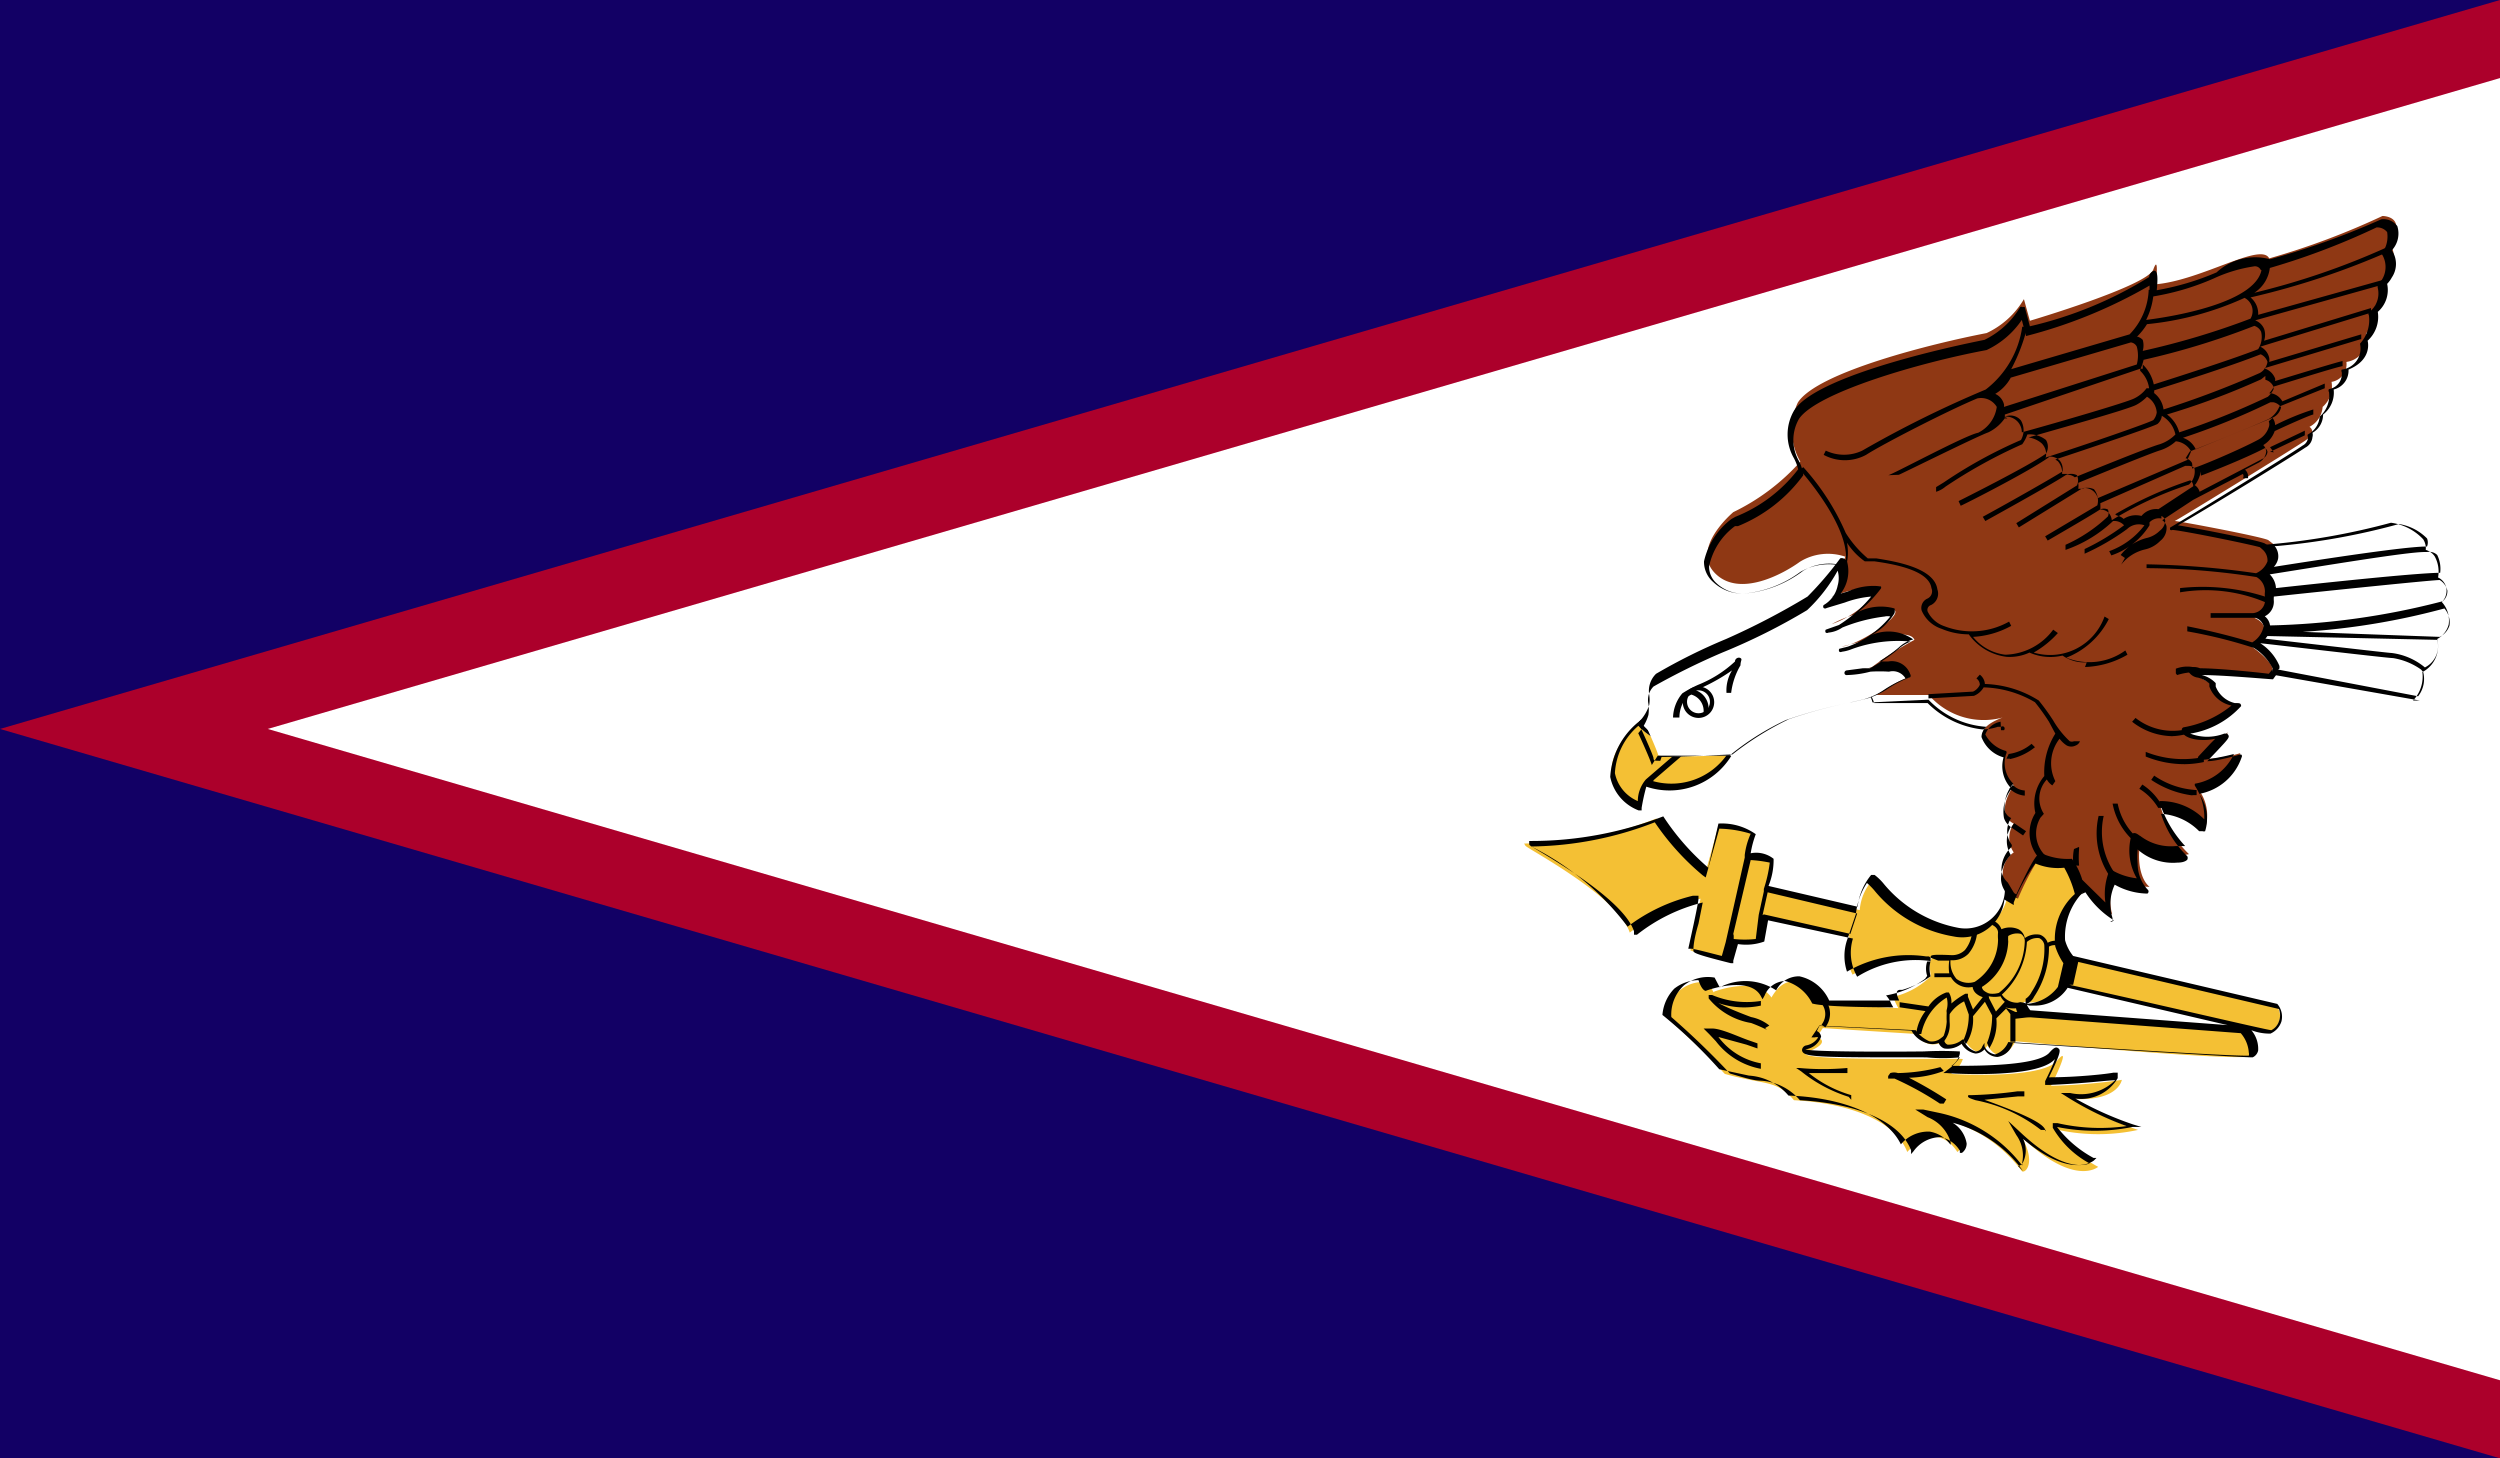 <svg xmlns="http://www.w3.org/2000/svg" xmlns:xlink="http://www.w3.org/1999/xlink" viewBox="0 0 58.92 34.37">
  <defs>
    <style>
      .a {
        fill: none;
      }

      .b {
        clip-path: url(#a);
      }

      .c {
        fill: #120065;
      }

      .d {
        fill: #ac002b;
      }

      .e {
        fill: #fff;
      }

      .e, .f, .g {
        fill-rule: evenodd;
      }

      .f {
        fill: #8f3814;
      }

      .g {
        fill: #f4c034;
      }
    </style>
    <clipPath id="a" transform="translate(-668.5 -28.99)">
      <rect class="a" x="668.5" y="28.99" width="58.92" height="34.37"/>
    </clipPath>
  </defs>
  <title>American_Samoa</title>
  <g class="b">
    <rect class="c" width="58.92" height="34.37"/>
    <polygon class="d" points="58.92 0 0 17.18 0 17.18 58.92 34.37 58.92 0"/>
    <polygon class="e" points="58.92 1.84 58.92 32.53 6.31 17.18 58.92 1.84"/>
    <g class="b">
      <path class="f" d="M715.88,50a0.6,0.6,0,0,1,.08-0.92,0.6,0.6,0,0,1,0-.68s-0.47-.18,0-0.9a0.73,0.73,0,0,1-.2-0.76s-1.15-.43-0.06-0.84a1.71,1.71,0,0,1-1.74-.53l-1.31,0c-0.22-1.08-1.94-.14-0.66-3.26a1.26,1.26,0,0,0-1.07.12c-0.37.27-1.42,0.86-2,.27s0.41-1.42.43-1.44a5.07,5.07,0,0,0,1.58-1.19,1.51,1.51,0,0,1-.06-1.39c0.45-.72,3.2-1.4,4.45-1.64a2,2,0,0,0,.88-0.8l0.14,0.51s2.77-.82,2.91-1.21,0.06,0.35.06,0.35c1.09-.1,2.48-1,2.67-0.61a17.65,17.65,0,0,0,2.67-1s0.6,0,.17.64a0.63,0.63,0,0,1-.1.8,0.67,0.67,0,0,1-.23.66,0.69,0.69,0,0,1-.22.66,0.56,0.56,0,0,1-.47.68,0.42,0.42,0,0,1-.35.47,0.64,0.64,0,0,1-.21.59,0.58,0.58,0,0,1-.31.47s0.19,0.12-.08.31-3.1,1.93-3.1,1.91,2.07,0.37,2.21.45L723.6,43,722,44.92a11.08,11.08,0,0,0-1.83-.1,2.16,2.16,0,0,0,.47.29,0.7,0.7,0,0,0,.56.49c0.31,0-.59.57-1.17,0.62,0,0.22.74,0.23,0.94,0.06s-0.47.51-.55,0.6a3.15,3.15,0,0,0,.88-0.14,1.27,1.27,0,0,1-1,.84,1,1,0,0,1,.18.9,1.51,1.51,0,0,0-1.05-.45,2.46,2.46,0,0,0,.66,1.09,1.26,1.26,0,0,1-1.05-.23c-0.13-.29-0.25.7,0.12,1a1.47,1.47,0,0,1-.8-0.23,1.26,1.26,0,0,0-.08.88,2.51,2.51,0,0,1-.6-0.59l-1.48.62Z" transform="translate(-668.5 -28.99)"/>
      <path d="M718.32,50.68a2.14,2.14,0,0,1-.67-0.66l-1.41.64a0.06,0.06,0,0,1-.07,0l-0.33-.57h0a0.55,0.55,0,0,1-.18-0.37,0.81,0.81,0,0,1,.23-0.58,0.63,0.63,0,0,1,0-.66,0.4,0.4,0,0,1-.16-0.21,0.85,0.85,0,0,1,.18-0.69,0.75,0.75,0,0,1-.19-0.74,0.78,0.78,0,0,1-.52-0.48,0.31,0.31,0,0,1,.12-0.24,2.07,2.07,0,0,1-1.37-.64l-1.26.06a0.07,0.07,0,0,1-.06,0,0.86,0.86,0,0,0-.53-0.59c-0.49-.28-1-0.57-0.16-2.63h0a1.2,1.2,0,0,0-.94.12,2.66,2.66,0,0,1-1.41.54,1,1,0,0,1-.71-0.27,0.63,0.63,0,0,1-.22-0.49,1.72,1.72,0,0,1,.65-1l0.09-.05a3.49,3.49,0,0,0,1.48-1.12,1.17,1.17,0,0,0-.1-0.26,1.12,1.12,0,0,1,0-1.12c0.57-.92,4.45-1.66,4.49-1.67a2,2,0,0,0,.84-0.77,0.05,0.05,0,0,1,.06,0,0.06,0.06,0,0,1,.05,0l0.12,0.45a9.29,9.29,0,0,0,2.81-1.16,0.17,0.17,0,0,1,.12-0.15c0.06,0,.1.08,0.06,0.46a6.28,6.28,0,0,0,1.41-.42A1.34,1.34,0,0,1,722,35.1a18.23,18.23,0,0,0,2.62-.94,0.4,0.4,0,0,1,.38.16,0.58,0.58,0,0,1-.13.57,0.57,0.57,0,0,1,0,.64,0.65,0.65,0,0,1-.11.15,0.68,0.68,0,0,1-.22.66,0.76,0.76,0,0,1-.24.68s0.13,0.44-.45.68a0.46,0.46,0,0,1-.35.47,0.65,0.65,0,0,1-.25.59,0.49,0.49,0,0,1-.25.43,0.17,0.17,0,0,1,0,.1,0.31,0.31,0,0,1-.17.25c-0.2.14-2.35,1.47-3,1.83,0.5,0.08,1.93.36,2.05,0.43l1.7,1.11a0.06,0.06,0,0,1,0,0,0.07,0.07,0,0,1,0,0L722.07,45c-0.06,0-1.18-.1-1.66-0.1h-0.14l0.12,0a0.66,0.66,0,0,1,.33.19l0,0.08a0.64,0.64,0,0,0,.45.39c0.12,0,.14,0,0.15.07a2.06,2.06,0,0,1-1.2.65,1.12,1.12,0,0,0,.8,0l0.07,0c0.07,0.08.07,0.08-.26,0.43l-0.21.22c0.25,0,.74-0.15.75-0.15a0.06,0.06,0,0,1,.06,0,0.06,0.06,0,0,1,0,.06,1.3,1.3,0,0,1-1,.86,1,1,0,0,1,.14.88,0.09,0.09,0,0,1-.06,0l-0.08,0a1.38,1.38,0,0,0-.9-0.41,2.4,2.4,0,0,0,.62,1,0.09,0.09,0,0,1,0,.08s-0.05.07-.23,0.07a1.25,1.25,0,0,1-.94-0.31,2,2,0,0,0,0,.35,0.9,0.9,0,0,0,.23.59,0.06,0.06,0,0,1,0,.1h0a1.61,1.61,0,0,1-.77-0.21,1.08,1.08,0,0,0-.06.76,0.21,0.21,0,0,1,0,.12l-0.05,0h0ZM715.65,46h0a0.46,0.46,0,0,0-.36.3,0.78,0.78,0,0,0,.49.39,0.06,0.06,0,0,1,0,.07,0.68,0.68,0,0,0,.17.7,0.06,0.06,0,0,1,0,0,0.06,0.06,0,0,1,0,0,0.81,0.81,0,0,0-.2.64,0.27,0.27,0,0,0,.15.17,0.06,0.06,0,0,1,0,0,0.06,0.06,0,0,1,0,0,0.54,0.54,0,0,0,0,.61,0.06,0.06,0,0,1,0,.08,0.72,0.72,0,0,0-.23.53,0.45,0.45,0,0,0,.15.3l0.32,0.54,1.44-.6,0.54,0.53a1.45,1.45,0,0,1,.11-0.79,0.06,0.06,0,0,1,0,0h0a1.49,1.49,0,0,0,.63.22,1.31,1.31,0,0,1-.13-1c0.05-.15.19,0,0.21,0a1.19,1.19,0,0,0,.84.24H720a2.69,2.69,0,0,1-.61-1.06,0.05,0.05,0,0,1,0,0l0,0a1.44,1.44,0,0,1,1.06.43,1.35,1.35,0,0,0-.22-0.79,0.07,0.07,0,0,1,0-.05,0.06,0.06,0,0,1,0,0,1.24,1.24,0,0,0,.92-0.7,5.43,5.43,0,0,1-.74.14,0.16,0.16,0,0,1-.1,0,0.08,0.08,0,0,1,0-.08l0.29-.31,0.11-.11c-0.35.08-.79,0-0.79-0.21a0.06,0.06,0,0,1,.05-0.06,2.46,2.46,0,0,0,1.18-.56l-0.05.05a0.7,0.7,0,0,1-.53-0.45l0-.07a0.64,0.64,0,0,0-.27-0.14,0.3,0.3,0,0,1-.22-0.14,0.14,0.14,0,0,1,0-.08,0.34,0.34,0,0,1,.27,0c0.49,0,1.57.12,1.62,0.13L723.51,43l-1.64-1.08c-0.11-.06-2-0.44-2.17-0.44a0.06,0.06,0,0,1-.05,0,0.06,0.06,0,0,1,0-.06c0.12-.06,2.81-1.71,3.12-1.93a0.23,0.23,0,0,0,.12-0.15,0.1,0.1,0,0,0,0-.06,0.06,0.06,0,0,1,0-.05,0.06,0.06,0,0,1,0,0,0.52,0.52,0,0,0,.28-0.42,0.66,0.66,0,0,0,.22-0.58,0.06,0.06,0,0,1,0-.07,0.36,0.36,0,0,0,.3-0.4,0.06,0.06,0,0,1,0-.06,0.5,0.5,0,0,0,.43-0.61,0.82,0.82,0,0,0,.21-0.67,0.06,0.06,0,0,1,0-.07,0.55,0.55,0,0,0,.21-0.57,0.18,0.18,0,0,1,0-.08,0.57,0.57,0,0,0,.09-0.73,0.66,0.66,0,0,0,.13-0.51,0.3,0.3,0,0,0-.25-0.11,16.79,16.79,0,0,1-2.67,1,0.06,0.06,0,0,1-.06,0,0.15,0.15,0,0,0-.17-0.08,3.42,3.42,0,0,0-.93.28,5.93,5.93,0,0,1-1.52.44l0,0a0.06,0.06,0,0,1,0,0c0-.09,0-0.19,0-0.27a11.51,11.51,0,0,1-2.91,1.19h0a0.06,0.06,0,0,1,0,0l-0.1-.38a2.06,2.06,0,0,1-.83.71c-1.56.29-4,1-4.42,1.62a1,1,0,0,0,0,1,0.94,0.94,0,0,1,.1.33,3.56,3.56,0,0,1-1.54,1.2l-0.07,0a1.57,1.57,0,0,0-.61.95,0.52,0.52,0,0,0,.18.4,0.9,0.9,0,0,0,.63.24,2.63,2.63,0,0,0,1.34-.51,1.33,1.33,0,0,1,1-.14l0.09,0,0,0a0.06,0.06,0,0,1,0,.05c-0.83,2-.39,2.28.08,2.55a1,1,0,0,1,.57.63l1.26,0a2.17,2.17,0,0,0,1.28.62,1.08,1.08,0,0,0,.37-0.06l0.08,0a0.06,0.06,0,0,1,.07,0,0.06,0.06,0,0,1,0,.08l-0.07,0h0Z" transform="translate(-668.5 -28.99)"/>
      <path class="g" d="M704.42,48.87a8.56,8.56,0,0,0,3.12-.59,5.76,5.76,0,0,0,1.15,1.29L709,48.46a1.63,1.63,0,0,1,.83.21,1.79,1.79,0,0,0-.14.49,1.75,1.75,0,0,1,.56.1,3.22,3.22,0,0,1-.14.66l2.22,0.52a1.2,1.2,0,0,1,.35-0.76,3.6,3.6,0,0,0,2,1.25,1,1,0,0,0,1.14-.9l0.24,0.14a6.76,6.76,0,0,1,.52-1,1.66,1.66,0,0,0,.77.14,1.81,1.81,0,0,1,.24.7,1.4,1.4,0,0,0-.45,1.18c0.21,0.52.24,0.38,0.24,0.38l4.79,1.15a0.4,0.4,0,0,1-.18.59s-4.83-1.11-4.83-1.11a1.06,1.06,0,0,1-.8.42c-0.35-.1-0.1.21-0.1,0.21l5.21,0.42s0.38,0.49.1,0.63S716,53.53,716,53.53s-0.31.66-.66,0.1c-0.24.38-.52-0.1-0.52-0.1s-0.45.35-.52,0a0.42,0.42,0,0,1-.62-0.17l-2.22-.14-0.14.21s0.38,0.11-.21.35,3.54,0.14,3.65.17a0.66,0.66,0,0,1-.28.35s2.12,0.14,2.5-.31-0.14.59-.14,0.59a13.7,13.7,0,0,0,1.67-.14c0-.07,0,0.52-1.18.45a7.61,7.61,0,0,0,1.56.73,4.45,4.45,0,0,1-1.88,0,2.45,2.45,0,0,0,.94.87s-0.55.49-1.8-.7c0.35,0.62.07,0.87,0,.8a3.21,3.21,0,0,0-2-1.25c0.87,0.55.48,0.8,0.48,0.8s-0.45-.8-1.18,0c-0.28-.73-1.35-1.15-2.67-1.22-0.42-.49-0.66-0.35-1.63-0.62a17.44,17.44,0,0,0-1.36-1.32,0.84,0.84,0,0,1,1-.83c0.11,0.31.11,0.21,0.11,0.21s1-.38,1.35.14c0.45-.8,1.08-0.12,1.18.16,0.3,0,1.81.09,1.81,0.09s-0.18-.31-0.07-0.28A1.83,1.83,0,0,0,714,52c0-.1-0.07-0.45.07-0.42a3.3,3.3,0,0,0-1.91.38,1.22,1.22,0,0,1-.07-0.9L710,50.58l-0.1.56a0.85,0.85,0,0,1-.59,0c0-.14-0.14.49-0.14,0.49a7.89,7.89,0,0,1-.83-0.24s0.24-1.25.24-1.22a4.38,4.38,0,0,0-1.67.8c-0.28-.87-2.46-2-2.46-2.05h0Z" transform="translate(-668.5 -28.99)"/>
      <path d="M716.18,56.59h0l0,0a3,3,0,0,0-1.66-1.14,0.71,0.71,0,0,1,.33.49,0.27,0.27,0,0,1-.11.22l-0.05,0,0-.05a0.69,0.69,0,0,0-.45-0.32,0.79,0.79,0,0,0-.64.33l-0.06.07,0-.09c-0.25-.66-1.23-1.1-2.62-1.18a1.31,1.31,0,0,0-.91-0.46c-0.19,0-.43-0.08-0.74-0.17a18.86,18.86,0,0,0-1.38-1.33,0.94,0.94,0,0,1,.3-0.75,0.91,0.91,0,0,1,.72-0.18l0.12,0.23a1.31,1.31,0,0,1,1.33.07,0.6,0.6,0,0,1,.55-0.33,1,1,0,0,1,.7.57l1.65,0c-0.09-.19-0.06-0.23,0-0.25l0,0h0.07A2.29,2.29,0,0,0,714,52a0.69,0.69,0,0,1,0-.36,2.61,2.61,0,0,0-1.73.37l0,0,0,0a1.14,1.14,0,0,1-.1-0.9l-2-.43-0.09.5a1.26,1.26,0,0,1-.62.06l-0.11.39,0,0.06h-0.06c-0.88-.22-0.88-0.25-0.88-0.3s0-.23.12-0.63l0.1-.5a4.07,4.07,0,0,0-1.55.76l-0.07,0,0-.08c-0.22-.69-1.75-1.6-2.25-1.9-0.22-.13-0.22-0.13-0.22-0.17V48.81h0.06a8.61,8.61,0,0,0,3.1-.58l0,0,0,0a5.7,5.7,0,0,0,1.06,1.21L709,48.4h0a1.38,1.38,0,0,1,.88.25,2.32,2.32,0,0,0-.12.45,0.66,0.66,0,0,1,.54.13,1.61,1.61,0,0,1-.12.64l2.1,0.49a1.44,1.44,0,0,1,.32-0.75h0l0.08,0a1.29,1.29,0,0,1,.2.19,3,3,0,0,0,1.79,1.06,0.93,0.93,0,0,0,1.08-.85V49.92l0.27,0.15c0.44-.95.51-0.95,0.55-0.95l0.09,0a1.48,1.48,0,0,0,.67.11,1.65,1.65,0,0,1,.3.75,1.5,1.5,0,0,0-.46,1.17,1,1,0,0,0,.19.37l4.81,1.13a0.46,0.46,0,0,1,.1.41,0.47,0.47,0,0,1-.26.29,1.19,1.19,0,0,1-.45-0.08,0.68,0.68,0,0,1,.16.48,0.23,0.23,0,0,1-.13.16c-0.37,0-5.35-.32-5.65-0.34a0.45,0.45,0,0,1-.36.33,0.36,0.36,0,0,1-.31-0.18,0.29,0.29,0,0,1-.21.1,0.47,0.47,0,0,1-.33-0.23,0.52,0.52,0,0,1-.41.11,0.23,0.23,0,0,1-.13-0.13,0.41,0.41,0,0,1-.29,0,0.61,0.61,0,0,1-.35-0.29l-2.17-.11-0.06.12a0.17,0.17,0,0,1,.1.13,0.44,0.44,0,0,1-.37.3c0.11,0.06,1.92.06,2.79,0.05a8.16,8.16,0,0,1,.85,0h0l0,0.05a0.45,0.45,0,0,1-.2.29c0.66,0,2,0,2.3-.3,0.08-.09.15-0.16,0.21-0.12s0.1,0.06-.21.69c0.67,0,1.38-.08,1.52-0.11v0h0.1V54.4a0,0,0,0,1,0,0,1,1,0,0,1-1,.48,7.86,7.86,0,0,0,1.36.61l0.2,0.06-0.21,0a4.47,4.47,0,0,1-1.78,0,2.72,2.72,0,0,0,.86.73l0.07,0-0.06.06s-0.54.46-1.67-.51a0.63,0.63,0,0,1,0,.55,0.15,0.15,0,0,1-.12.09h0Zm-2.35-1.45,0.33,0.07a3.35,3.35,0,0,1,2,1.25l0-.07a0.83,0.83,0,0,0-.14-0.65l-0.19-.33,0.28,0.26c0.93,0.88,1.46.81,1.64,0.74a2.23,2.23,0,0,1-.87-0.84l0-.11,0.11,0a4.51,4.51,0,0,0,1.63.07,7.35,7.35,0,0,1-1.36-.66l-0.19-.12h0.22a1.15,1.15,0,0,0,1.06-.3c-0.2,0-.63.07-1.55,0.11h-0.1l0-.09c0.09-.18.19-0.39,0.23-0.52-0.4.47-2.46,0.34-2.55,0.33H714.3l0.12-.09a1.2,1.2,0,0,0,.27-0.28,4.19,4.19,0,0,1-.79,0c-2.61,0-2.91,0-2.93-.17a0.12,0.12,0,0,1,.09-0.11,0.42,0.42,0,0,0,.29-0.19,0.13,0.13,0,0,0-.08,0l-0.08,0,0.19-.28,2.27,0.11a0.78,0.78,0,0,0,.32.26,0.33,0.33,0,0,0,.27-0.07l0.08-.06,0,0.09a0.13,0.13,0,0,0,.08.12,0.5,0.5,0,0,0,.35-0.12l0.05,0,0,0.06a0.43,0.43,0,0,0,.26.22,0.17,0.17,0,0,0,.16-0.12l0.05-.08,0,0.08a0.33,0.33,0,0,0,.25.19,0.51,0.51,0,0,0,.31-0.29c0.1,0,4.89.32,5.6,0.32h0.07a0.13,0.13,0,0,0,0-.07,0.77,0.77,0,0,0-.19-0.46l-5.17-.39a0.28,0.28,0,0,1-.12-0.3,0.22,0.22,0,0,1,.24,0,1,1,0,0,0,.74-0.4h0l0.13-.56h0a1.61,1.61,0,0,1-.19-0.39,1.42,1.42,0,0,1,.46-1.24,2.53,2.53,0,0,0-.25-0.62,1.35,1.35,0,0,1-.68-0.1,4,4,0,0,0-.51.92l0,0.06-0.22-.13a1,1,0,0,1-1.2.87,3.07,3.07,0,0,1-1.87-1.09,1.62,1.62,0,0,0-.17-0.17,1.64,1.64,0,0,0-.26.73v0h0l-0.21.62h0a1.17,1.17,0,0,0,0,.74,2.88,2.88,0,0,1,1.86-.36h0.06a0.06,0.06,0,0,1,.05.07v0.05h-0.08a0.54,0.54,0,0,0,0,.34v0l-0.05.07a2.19,2.19,0,0,1-.92.39,0.6,0.6,0,0,1,.12.19l0.05,0.09h-0.1c-0.06,0-1.52,0-1.81-.09a1,1,0,0,0-.64-0.53,0.54,0.54,0,0,0-.48.34l-0.05.09-0.05-.09c-0.28-.47-1.27-0.12-1.28-0.11s-0.1,0-.18-0.25a0.94,0.94,0,0,0-.57.2,1,1,0,0,0-.28.62,11.35,11.35,0,0,1,1.34,1.28l0.7,0.15a1.32,1.32,0,0,1,.93.47c1.34,0.05,2.33.49,2.65,1.15a0.84,0.84,0,0,1,.68-0.3,0.75,0.75,0,0,1,.49.31,0.16,0.16,0,0,0,0-.07,0.91,0.91,0,0,0-.54-0.58l-0.29-.18h0Zm3.44-2.94c1.92,0.42,4.63,1.06,4.76,1.07a0.36,0.36,0,0,0,.18-0.21,0.41,0.41,0,0,0,0-.29l-4.73-1.11h0l-0.12.54h0Zm-1,.47h0a0.51,0.51,0,0,0,.08.13L721,53.15l-3.77-.88a0.92,0.92,0,0,1-.8.42l-0.1,0h0Zm-7.91-1.32c0.07,0,.4.09,0.72,0.17l0.09-.32h0l0.45-2h0V49.14a1.75,1.75,0,0,1,.14-0.5,2.7,2.7,0,0,0-.74-0.12l-0.32,1.15-0.07-.05a6,6,0,0,1-1.13-1.25,8.25,8.25,0,0,1-2.91.57h0a6.47,6.47,0,0,1,2.27,1.89,4.14,4.14,0,0,1,1.54-.73l0.07,0a0,0,0,0,1,0,0h0.06v0.06a0.05,0.05,0,0,1,0,0c0,0.13-.23,1.13-0.24,1.19h0Zm1-.31h0l0,0.08a2.35,2.35,0,0,0,.52,0l0.07-.57h0l0.12-.55h0l0-.06a3.27,3.27,0,0,0,.14-0.62,3.06,3.06,0,0,0-.45-0.06L709.35,51h0Zm0.71-.5L712.11,51l0.16-.48-2.11-.5-0.12.54h0Zm6.65,5.08h-0.12a3.64,3.64,0,0,0-1.54-.7c-0.18-.06-0.19-0.07-0.17-0.12l0.08,0a9.67,9.67,0,0,0,1.08-.09l0.16,0v0.12l-0.15,0-0.79.08c1.19,0.43,1.44.61,1.44,0.75h0ZM714.22,55a7.35,7.35,0,0,0-1.07-.59H713l0-.06,0.05-.07a0.3,0.3,0,0,1,.18,0,4.21,4.21,0,0,0,1-.14l0.08,0.09a2.44,2.44,0,0,1-.82.16,9.73,9.73,0,0,1,.88.51l-0.06.1h0Zm-2.15-.16a3.41,3.41,0,0,1-1.12-.6l-0.12-.08-0.06,0,0,0,0,0s0,0,.13,0a6.16,6.16,0,0,0,1.14,0v0.12c-0.21,0-.62,0-0.91,0a2.87,2.87,0,0,0,1,.52l0,0.11h0ZM710,54.18a1.73,1.73,0,0,1-1.06-.65l-0.15-.16-0.14-.14,0.2,0c0.21,0,.59.18,0.84,0.27l0.23,0.08v0.12l-0.26-.09L709,53.43v0a1.61,1.61,0,0,0,1,.62l0,0.12h0Zm0.14-.92a3.67,3.67,0,0,0-.37-0.16,1.64,1.64,0,0,1-1-.58V52.44l0.08,0a2.1,2.1,0,0,0,1.15.14l0,0.11a1.85,1.85,0,0,1-1-.06c0.22,0.12.58,0.26,0.77,0.33a1,1,0,0,1,.43.2l-0.1.06h0Z" transform="translate(-668.5 -28.99)"/>
      <path class="g" d="M707.13,46s-1.46,1.25,0,2a0.91,0.91,0,0,1,.17-0.56,1.68,1.68,0,0,0,1.95-.63,0.8,0.8,0,0,0-.87-0.28s-1.15,0-1.25-.52h0Z" transform="translate(-668.5 -28.99)"/>
      <path d="M715.38,53.68l-0.05-.11a1.67,1.67,0,0,0,.12-0.65h0l-0.17-.32-0.28.34a1.06,1.06,0,0,1-.17.66l-0.05-.11a1.42,1.42,0,0,0,.12-0.59h0l-0.11-.31a0.9,0.9,0,0,0-.34.3,1.94,1.94,0,0,0,0,.2,0.61,0.61,0,0,1-.16.47l0-.11a1.23,1.23,0,0,0,.09-0.38,2,2,0,0,1,0-.21,0.2,0.2,0,0,1,0-.07h0a0.55,0.55,0,0,0,0-.29,1.3,1.3,0,0,0-.6.86h-0.12a1.07,1.07,0,0,1,.22-0.54l-0.61-.09,0-.12,0.68,0.1a0.88,0.88,0,0,1,.42-0.33h0l0.06,0a0.42,0.42,0,0,1,.06.26,1.83,1.83,0,0,1,.33-0.23l0.06,0,0,0.07L715,52.78l0.23-.29a0.41,0.41,0,0,1-.15-0.08,0.25,0.25,0,0,1-.09-0.16,0.47,0.47,0,0,1-.51-0.23l-0.39,0V51.93l0.35,0a1,1,0,0,1,0-.3h-0.26v0L714,51.56c0-.06,0-0.08.48-0.06a0.43,0.43,0,0,0,.33-0.12,0.77,0.77,0,0,0,.17-0.5h0.12a0.89,0.89,0,0,1-.21.59,0.53,0.53,0,0,1-.42.15h0a0.6,0.6,0,0,0,.14.44,0.47,0.47,0,0,0,.43.07,1.2,1.2,0,0,0,.55-1,0.94,0.94,0,0,1,0-.16c0-.12-0.13-0.18-0.14-0.18l0-.11a0.34,0.34,0,0,1,.22.21,0.5,0.5,0,0,1,.4,0,0.29,0.29,0,0,1,.15.21,0.46,0.46,0,0,1,.36-0.08,0.3,0.3,0,0,1,.18.19,0.37,0.37,0,0,1,.37,0l-0.08.09a0.26,0.26,0,0,0-.26,0,2.08,2.08,0,0,1-.35,1.18,0.35,0.35,0,0,1-.2.18V52.53a0.4,0.4,0,0,0,.14-0.16,1.84,1.84,0,0,0,.3-1.11,0.21,0.21,0,0,0-.12-0.16,0.37,0.37,0,0,0-.29.09v0a1.8,1.8,0,0,1-.59,1.24h0a0.43,0.43,0,0,0,.46.18l0,0.12a0.69,0.69,0,0,1-.38,0L716,52.84l0.35,0v0.12L716,53l0,0.54h-0.12l0-.65-0.1-.13-0.23.23a1.11,1.11,0,0,1-.17.71h0Zm0-1.16,0.16,0.31,0.21-.23a0.38,0.38,0,0,1-.1-0.13h0a0.68,0.68,0,0,1-.28,0h0Zm-0.07-.13a0.54,0.54,0,0,0,.3,0,1.6,1.6,0,0,0,.61-1.22,0.2,0.2,0,0,0-.09-0.17,0.39,0.39,0,0,0-.3.05l0-.07a0.36,0.36,0,0,1,0,.07,0.72,0.72,0,0,0,0,.13,1.32,1.32,0,0,1-.62,1.07h0a0.13,0.13,0,0,0,.05.09,0.36,0.36,0,0,0,.15.07h0Zm-3.78.82-0.1-.07a0.4,0.4,0,0,0,0-.5l0.09-.08a0.52,0.52,0,0,1,0,.64h0Zm-4.34-5.12-0.07,0a1.07,1.07,0,0,1-.67-0.79,1.8,1.8,0,0,1,.66-1.29l0.08-.07,0,0.1a1.31,1.31,0,0,0,1.19.47,0.85,0.85,0,0,1,.92.3,1.71,1.71,0,0,1-2,.72,4.77,4.77,0,0,0-.11.5v0.08h0Zm-0.07-2a1.58,1.58,0,0,0-.56,1.12,0.91,0.91,0,0,0,.54.66,0.79,0.79,0,0,1,.19-0.51h0l0.94-.81a1.4,1.4,0,0,1-1.13-.47h0Zm0.34,1.31a1.6,1.6,0,0,0,1.76-.65,0.8,0.8,0,0,0-.8-0.19h0l0,0-0.94.81h0Z" transform="translate(-668.5 -28.99)"/>
      <path class="e" d="M707.18,46h0a1.08,1.08,0,0,0,.25-0.43,1,1,0,0,1,.16-0.7c0.23-.22,3.31-1.52,3.57-1.78a7.89,7.89,0,0,0,.78-0.92,0.66,0.66,0,0,1-.29.9,2.89,2.89,0,0,1,1.17-.25,2.37,2.37,0,0,1-1.15.88,2.69,2.69,0,0,1,1.48-.33c0.18,0.14-.84.82-1.25,0.86,0.68-.17,1.6-0.45,1.72-0.16a8,8,0,0,0-1,.64,1.9,1.9,0,0,1-.59.1c0.59-.06,1.38-0.29,1.46.14-0.47.17-.64,0.41-1,0.51a16.42,16.42,0,0,0-1.83.49,7.31,7.31,0,0,0-1.35.84s-1.73.06-1.73,0-0.33-.8-0.35-0.82h0Z" transform="translate(-668.5 -28.99)"/>
      <path d="M707.63,46.92c-0.12,0-.16,0-0.16-0.06s-0.31-.74-0.34-0.79a0,0,0,0,1,0-.07,1,1,0,0,0,.24-0.4,0.81,0.81,0,0,0,0-.23,0.56,0.56,0,0,1,.16-0.5,13.64,13.64,0,0,1,1.65-.82,17,17,0,0,0,1.92-1,8,8,0,0,0,.77-0.9,0.1,0.1,0,0,1,.07,0,0.13,0.13,0,0,1,.1.11,0.86,0.86,0,0,1-.16.72l0.17-.05a1.45,1.45,0,0,1,.78-0.12,0.06,0.06,0,0,1,0,0,0.06,0.06,0,0,1,0,.05,3.18,3.18,0,0,1-.53.55,1.19,1.19,0,0,1,.85-0.08,0.23,0.23,0,0,1,0,.11,1.39,1.39,0,0,1-.61.55,1,1,0,0,1,1.05.07,0.06,0.06,0,0,1,0,0l0,0a0.8,0.8,0,0,0-.34.19,3.64,3.64,0,0,1-.46.33H713a0.46,0.46,0,0,1,.52.3,0.06,0.06,0,0,1,0,.07,2.77,2.77,0,0,0-.51.26,1.76,1.76,0,0,1-.53.25l-0.34.08a11.54,11.54,0,0,0-1.48.4,7.19,7.19,0,0,0-1.33.83s-1.29.06-1.67,0.06h0Zm-0.06-.12c0.25,0,1.69,0,1.69,0a6.34,6.34,0,0,1,1.33-.84,11.91,11.91,0,0,1,1.5-.41l0.34-.08a1.69,1.69,0,0,0,.5-0.24,2.87,2.87,0,0,1,.48-0.25,0.35,0.35,0,0,0-.39-0.16,3.39,3.39,0,0,0-.44,0,2.42,2.42,0,0,1-.55.08,0.05,0.05,0,0,1-.06-0.05,0.06,0.06,0,0,1,.05-0.06l0.38-.05,0.17,0a4.14,4.14,0,0,0,.67-0.45,0.92,0.92,0,0,1,.29-0.18,3.16,3.16,0,0,0-1.39.18,0.92,0.92,0,0,1-.23.06,0.06,0.06,0,0,1-.06,0,0.06,0.06,0,0,1,0-.07l0.2-.05a2.29,2.29,0,0,0,1-.71,0.27,0.27,0,0,0-.13,0,3.83,3.83,0,0,0-1,.26,0.7,0.7,0,0,1-.33.12,0.06,0.06,0,0,1-.06,0,0.06,0.06,0,0,1,0-.07l0.31-.11a3.19,3.19,0,0,0,.76-0.67,2.34,2.34,0,0,0-.62.14l-0.43.13a0.06,0.06,0,0,1-.07,0,0.06,0.06,0,0,1,0-.07,0.68,0.68,0,0,0,.33-0.46,0.62,0.62,0,0,0,0-.35,3.73,3.73,0,0,1-.72.93,14.51,14.51,0,0,1-2,1,16.49,16.49,0,0,0-1.62.8,0.45,0.45,0,0,0-.12.41,0.93,0.93,0,0,1,0,.26,1.1,1.1,0,0,1-.24.43c0.07,0.15.27,0.59,0.32,0.75h0Z" transform="translate(-668.5 -28.99)"/>
      <path d="M708.05,45.9h-0.12a0.92,0.92,0,0,1,.22-0.57,2.86,2.86,0,0,1,.37-0.2,2.77,2.77,0,0,0,.87-0.55c0-.07.08-0.11,0.13-0.08s0,0.06,0,.17a1.67,1.67,0,0,0-.22.65l-0.11,0a0.91,0.91,0,0,1,.13-0.53,4.41,4.41,0,0,1-.72.41l-0.13.06a0.46,0.46,0,0,1,.29.52l-0.11,0a0.4,0.4,0,0,0-.29-0.42h0l-0.11.06a0.78,0.78,0,0,0-.17.48h0Z" transform="translate(-668.5 -28.99)"/>
      <path d="M708.53,45.91a0.37,0.37,0,1,1,.37-0.37,0.37,0.37,0,0,1-.37.37h0Zm0-.65a0.27,0.27,0,1,0,.27.27,0.27,0.27,0,0,0-.27-0.27h0Z" transform="translate(-668.5 -28.99)"/>
      <path class="e" d="M722.06,44.84l3.37,0.64a0.66,0.66,0,0,0,.18-0.66A0.65,0.65,0,0,0,726,44s0.59-.25.1-0.84a0.35,0.35,0,0,0-.08-0.58s0.13-.59-0.29-0.64c0.12-.47-0.74-0.62-0.74-0.62a16.23,16.23,0,0,1-3,.53,0.39,0.39,0,0,1-.15.66A0.47,0.47,0,0,1,722,43c-0.1.2,0.06,0.41-.37,0.55,0.56,0.25-.06.68-0.06,0.68s0.63,0.43.47,0.64h0Z" transform="translate(-668.5 -28.99)"/>
      <path d="M718.31,49.76a1.81,1.81,0,0,1-.35-1.54l0.12,0a1.71,1.71,0,0,0,.32,1.43l-0.08.08h0Zm-0.93-.31a1.1,1.1,0,0,1,0-.45l0.12-.05V49a2.33,2.33,0,0,0,0,.39l-0.11,0h0Zm-0.81-.22a0.89,0.89,0,0,1-.1-1.08,1,1,0,0,1,.21-0.87l0,0a1.71,1.71,0,0,1,.26-1L716.79,46a5,5,0,0,0-.33-0.46,2.51,2.51,0,0,0-1.21-.35v0a0.46,0.46,0,0,1-.23.2l-1.07.06V45.35l1.05-.06a0.32,0.32,0,0,0,.16-0.16,0.18,0.18,0,0,0-.08-0.15l0.08-.09a0.3,0.3,0,0,1,.12.22,2.52,2.52,0,0,1,1.27.39,5.33,5.33,0,0,1,.34.47,2.13,2.13,0,0,0,.39.49,0.14,0.14,0,0,0,.1,0h0.14a0.17,0.17,0,0,1-.1.1,0.23,0.23,0,0,1-.21,0,0.63,0.63,0,0,1-.17-0.16,0.94,0.94,0,0,0-.1,1l-0.07.1a0.37,0.37,0,0,1-.13-0.14,0.66,0.66,0,0,0-.07.81l-0.08.09,0,0a0.73,0.73,0,0,0,.1.88l-0.08.09h0Zm2.37-.3a1.56,1.56,0,0,1-.65-1l0.12,0a1.46,1.46,0,0,0,.59.91l-0.05.11h0Zm-2.76-.25-0.28-.19,0.07-.1,0.28,0.19-0.07.1h0Zm3.19-.64a1.32,1.32,0,0,0-.45-0.46l0.07-.1a1.38,1.38,0,0,1,.49.55h-0.12Zm-3.17-.3a0.56,0.56,0,0,1-.34-0.17l0.08-.08a0.41,0.41,0,0,0,.28.13l0,0.12h0Zm4,0a2.25,2.25,0,0,1-1-.37l0.07-.1a1.94,1.94,0,0,0,1,.34l0,0.12h-0.12ZM720,47a2.42,2.42,0,0,1-.93-0.18l0-.11a2.37,2.37,0,0,0,1.37.12l0,0.12A2.31,2.31,0,0,1,720,47h0Zm-4.13-.13-0.08,0,0.05-.11a1.06,1.06,0,0,0,.54-0.24l0.08,0.08a1.4,1.4,0,0,1-.59.28h0Zm3.83-.53a1.56,1.56,0,0,1-.95-0.34l0.08-.09a1.42,1.42,0,0,0,1.23.26l0,0.11a1.41,1.41,0,0,1-.39.06h0Zm5.83-.84L722,44.88l0.06-.08a0.08,0.08,0,0,0,0-.06,1.21,1.21,0,0,0-.44-0.48l0,0a11.49,11.49,0,0,0-1.57-.39l0-.12a15.79,15.79,0,0,1,1.53.38,0.57,0.57,0,0,0,.27-0.38,0.28,0.28,0,0,0-.2-0.2v0l-1.05,0V43.44l1,0,0,0a0.31,0.31,0,0,0,.28-0.26,3.63,3.63,0,0,0-2-.23V42.85a4.85,4.85,0,0,1,2,.2,0.39,0.39,0,0,1,0-.11,0.39,0.39,0,0,0-.2-0.35l0,0a17.37,17.37,0,0,0-2.59-.21V42.29a20.19,20.19,0,0,1,2.58.21h0a0.5,0.5,0,0,0,.27-0.28,0.34,0.34,0,0,0-.13-0.29l-0.1-.1h0.14a16.33,16.33,0,0,0,3-.52,1.26,1.26,0,0,1,.76.39,0.39,0.39,0,0,1,.06.25,0.38,0.38,0,0,1,.21.15,0.75,0.75,0,0,1,.08.5h0v0a0.35,0.35,0,0,1,.2.28,0.39,0.39,0,0,1-.11.3,0.64,0.64,0,0,1,.16.53,0.55,0.55,0,0,1-.27.34,0.69,0.69,0,0,1-.35.78,0.81,0.81,0,0,1-.22.67h0Zm-3.34-.73,3.3,0.63a0.66,0.66,0,0,0,.12-0.57l-0.05-.06a1.57,1.57,0,0,0-.66-0.27c-0.14,0-3-.34-3.13-0.35h0l0,0a1.18,1.18,0,0,1,.45.53,0.18,0.18,0,0,1,0,.07h0Zm-0.32-.73c0.88,0.1,2.93.34,3,.34a1.52,1.52,0,0,1,.78.34,0.56,0.56,0,0,0,.29-0.65l-4-.09v0l-0.07.09h0Zm0.31-.18L726,44a0.46,0.46,0,0,0,.23-0.27,0.51,0.51,0,0,0-.12-0.4,16.74,16.74,0,0,1-4,.58h0Zm-0.34-.37a0.33,0.33,0,0,1,.16.24v0a17.59,17.59,0,0,0,4.07-.57l0,0,0,0a0.31,0.31,0,0,0,.11-0.25,0.4,0.4,0,0,0-.18-0.25v0c-0.17,0-2.41.23-3.91,0.39a0.68,0.68,0,0,0,0,.11,0.38,0.38,0,0,1-.25.37h0Zm0.11-1a0.49,0.49,0,0,1,.19.36c2.83-.31,3.63-0.36,3.87-0.36a0.73,0.73,0,0,0-.07-0.42A0.27,0.27,0,0,0,725.7,42h-0.06c-0.43,0-2.4.33-3.73,0.54h0Zm0.16-.63a0.38,0.38,0,0,1,.08.3,0.41,0.41,0,0,1-.1.19c2.47-.39,3.31-0.48,3.61-0.48a0.25,0.25,0,0,0,0-.19,1.2,1.2,0,0,0-.66-0.34,16.09,16.09,0,0,1-2.89.52h0Zm-2.33,3,0-.11a0.75,0.75,0,0,1,.54,0l-0.08.08a1.47,1.47,0,0,0-.43.07h0Zm-2.1-.26a0.9,0.9,0,0,1-.57-0.16l0,0a1.22,1.22,0,0,1-.78-0.07v0a1.1,1.1,0,0,1-.54.1,1.29,1.29,0,0,1-.89-0.53h0a1.65,1.65,0,0,1-.64-0.13,0.77,0.77,0,0,1-.47-0.43,0.24,0.24,0,0,1,.13-0.28,0.19,0.19,0,0,0,.1-0.25c-0.06-.43-0.92-0.57-1.34-0.63l-0.23,0a1.59,1.59,0,0,1-.42-0.44,1.27,1.27,0,0,1,0,.46H712c0.11-.86-1.07-2.16-1.08-2.18L711,40a5.65,5.65,0,0,1,1,1.55l0,0a2.56,2.56,0,0,0,.52.6l0.2,0c0.44,0.07,1.37.22,1.44,0.73a0.3,0.3,0,0,1-.15.37,0.12,0.12,0,0,0-.08.15,0.68,0.68,0,0,0,.4.35,1.79,1.79,0,0,0,1.52-.11l0.05,0.1A2.09,2.09,0,0,1,715,44a1.15,1.15,0,0,0,.76.42,1.45,1.45,0,0,0,1.13-.59L717,43.91a2.29,2.29,0,0,1-.57.46,1.36,1.36,0,0,0,1.67-.85l0.1,0.06a1.89,1.89,0,0,1-1,.91,1.44,1.44,0,0,0,1.39-.17l0.05,0.1a2.12,2.12,0,0,1-1,.29h0Zm0.9-2.46-0.1-.07a1.13,1.13,0,0,1,.61-0.4,0.63,0.63,0,0,0,.31-0.17,0.31,0.31,0,0,0,.13-0.25,0.17,0.17,0,0,0-.09-0.1h0l0,0v0h0l0,0.06a0.31,0.31,0,0,0-.28.09v0.07a1.7,1.7,0,0,1-.9.71l-0.05-.1a1.81,1.81,0,0,0,.83-0.61h0a0.4,0.4,0,0,0-.41.09l0,0h0a5.54,5.54,0,0,1-1,.58l0-.11a5.46,5.46,0,0,0,.93-0.56,0.31,0.31,0,0,0-.26-0.1h0a3.11,3.11,0,0,1-1.12.68l0-.12a3.54,3.54,0,0,0,1-.67,0.22,0.22,0,0,0,0-.16,0.21,0.21,0,0,0-.19,0h0c-0.12.08-.42,0.26-1.23,0.73l-0.06-.1,1.23-.73a0.42,0.42,0,0,0-.08-0.38,0.37,0.37,0,0,0-.31,0v0l-1.46.9-0.06-.1,1.43-.89a0.29,0.29,0,0,0,0-.24,0.3,0.3,0,0,0-.27,0h0c-0.15.1-.59,0.36-1.89,1.08l-0.06-.1c0.68-.37,1.68-0.94,1.88-1.07a0.33,0.33,0,0,0-.07-0.26,0.34,0.34,0,0,0-.23-0.09h0c-0.41.31-2,1.12-2.1,1.16l-0.05-.11s1.68-.84,2.06-1.12a0.31,0.31,0,0,0,0-.32,0.61,0.61,0,0,0-.44-0.13,0.83,0.83,0,0,1-.12.23,11.92,11.92,0,0,0-1.81,1,0.62,0.62,0,0,1-.22.12l0-.11,0.18-.11a11,11,0,0,1,1.82-1,0.46,0.46,0,0,0,0-.46,0.32,0.32,0,0,0-.35-0.1v0a1,1,0,0,1-.42.38c-0.28.1-2.09,1-2.11,1L713,40.19c0.07,0,1.83-.95,2.12-1a0.8,0.8,0,0,0,.44-0.61,0.43,0.43,0,0,0-.46-0.2v0c-0.72.3-2.25,1.09-2.62,1.33a1.05,1.05,0,0,1-1,0l0.05-.1a1,1,0,0,0,.86,0,25.8,25.8,0,0,1,2.91-1.44,2.26,2.26,0,0,0,.86-1.48l0.12,0a4.29,4.29,0,0,1-.38,1l2.79-.82a1.58,1.58,0,0,0,.45-1.05h0.12a1.69,1.69,0,0,1-.18.71c0.49-.06,2.73-0.39,2.73-1.28H722a0.81,0.81,0,0,1-.37.64,17.44,17.44,0,0,0,3.12-1.07l0.09,0.08A18.28,18.28,0,0,1,721.54,36a0.49,0.49,0,0,1,.18.41l2.93-.82,0,0.11-3,.84v0a0.37,0.37,0,0,1,.21.2,0.43,0.43,0,0,1,0,.28l2.52-.77,0,0.11-2.61.8,0,0a0.38,0.38,0,0,1,.21.26,0.26,0.26,0,0,1,0,.1l2.17-.65,0,0.11-2.29.69,0,0a0.4,0.4,0,0,1,.26.24,0.26,0.26,0,0,1,0,.06c0.63-.19,1.54-0.47,1.59-0.47v0.12c-0.07,0-1,.29-1.62.48a0.61,0.61,0,0,1-.11.16l0.05,0a0.37,0.37,0,0,1,.26.19l1-.42,0,0.11-1.07.43v0a0.62,0.62,0,0,1-.24.29c-0.5.23-1.62,0.67-1.87,0.77l-0.1.16a0.23,0.23,0,0,1,.15.11,0.26,0.26,0,0,1,0,.13c0.08,0,1.08-.42,1.55-0.67a0.51,0.51,0,0,0,.26-0.3,0.19,0.19,0,0,0,0-.14l0.09-.08a0.29,0.29,0,0,1,.06.17,6,6,0,0,1,.9-0.37v0.12c-0.05,0-.59.24-0.91,0.39v0a0.62,0.62,0,0,1-.27.33,0.23,0.23,0,0,1,.07.15,0.33,0.33,0,0,1-.17.26l-0.33.17a0.21,0.21,0,0,1,.07.2l-0.12,0a0.09,0.09,0,0,0,0-.1l0,0-1.17.61h0l0,0-0.73.48a0.25,0.25,0,0,1,.1.14,0.39,0.39,0,0,1-.15.35,0.72,0.72,0,0,1-.36.2,1,1,0,0,0-.56.36h0Zm-0.19-1a0.33,0.33,0,0,1,.16.08l0,0a0.52,0.52,0,0,1,.42-0.07,0.45,0.45,0,0,1,.4-0.16l0.82-.54h0a0.17,0.17,0,0,0-.07-0.14h0a9.05,9.05,0,0,0-1.77.8h0ZM718,41a0.27,0.27,0,0,1,.19.07,0.3,0.3,0,0,1,.08.18,8.65,8.65,0,0,1,1.82-.84h0a0.42,0.42,0,0,0,.13-0.38,0.18,0.18,0,0,0-.14-0.06H720l-2,.88a1,1,0,0,1,0,.15h0Zm-0.39-.51a0.35,0.35,0,0,1,.22.07,0.33,0.33,0,0,1,.11.17l2.11-.9,0.09-.2h0a0.46,0.46,0,0,0-.36-0.24h0a1,1,0,0,1-.36.21c-0.24.07-1.72,0.68-1.94,0.77a0.42,0.42,0,0,1,0,.14h0.12Zm2.61-.07a0.27,0.27,0,0,1,.12.16h0l1.49-.78a0.21,0.21,0,0,0,.11-0.16,0.13,0.13,0,0,0-.06-0.09h0c-0.51.27-1.5,0.65-1.51,0.65l0-.1a0.77,0.77,0,0,1-.13.31h0Zm-3-.24a0.26,0.26,0,0,1,.18.06h0c0.17-.07,1.71-0.7,2-0.78a0.92,0.92,0,0,0,.37-0.23,0.66,0.66,0,0,0-.32-0.44,0.29,0.29,0,0,1-.1.19c-0.08.06-1.71,0.61-2.41,0.84L717,39.86a0.41,0.41,0,0,1,.1.3h0.12Zm-0.5-.41h0c1-.32,2.44-0.82,2.53-0.88a0.35,0.35,0,0,0,.08-0.18l0,0a0.47,0.47,0,0,0-.23-0.37l0,0a1,1,0,0,1-.25.19c-0.19.11-2,.61-2.54,0.77a0.6,0.6,0,0,1,.31.14,0.36,0.36,0,0,1,.08.38h0Zm3.16-.48a0.51,0.51,0,0,1,.37.29c0.34-.14,1.36-0.55,1.82-0.75a0.35,0.35,0,0,0,.19-0.24,0.29,0.29,0,0,0-.18-0.12l-0.07,0h0a16.5,16.5,0,0,1-2.13.86h0Zm-0.35-.56a0.77,0.77,0,0,1,.33.45,18.06,18.06,0,0,0,2.09-.84,0.57,0.57,0,0,0,.13-0.17v0h0a0.15,0.15,0,0,0,0-.07,0.3,0.3,0,0,0-.19-0.16l0-.09-0.1.08a17.54,17.54,0,0,1-2.29.85h0Zm-3.78.08a0.37,0.37,0,0,1,.4.37c0.87-.24,2.48-0.71,2.65-0.8a0.79,0.79,0,0,0,.29-0.24l0.06,0a0.69,0.69,0,0,0-.21-0.41l0-.05-3.19,1.08,0,0.09h0.06Zm3.5-.57a0.58,0.58,0,0,1,.24.4,22,22,0,0,0,2.27-.86,0.36,0.36,0,0,0,.18-0.26,0.29,0.29,0,0,0-.16-0.18c-0.76.3-2.13,0.73-2.51,0.85v0.06h0Zm-3.89,0a0.37,0.37,0,0,1,.37.28,0.27,0.27,0,0,1,0,.06l3.13-1a0.81,0.81,0,0,0,0-.42,0.18,0.18,0,0,0-.14-0.1v0l-2.83.83v0a1,1,0,0,1-.5.45l-0.06,0h0Zm3.64-.66a0.9,0.9,0,0,1,.26.47c0.47-.15,1.76-0.56,2.46-0.83a0.53,0.53,0,0,0,.07-0.41,0.26,0.26,0,0,0-.16-0.14v0a18,18,0,0,1-2.61.8v0a1.06,1.06,0,0,1-.07.21h0l0.05,0h0Zm-0.14-.66A0.28,0.28,0,0,1,719,37a0.47,0.47,0,0,1,0,.26,18.18,18.18,0,0,0,2.54-.76,0.35,0.35,0,0,0-.14-0.49l0,0a7.25,7.25,0,0,1-2.3.62,1.58,1.58,0,0,1-.22.28h0Zm3.23,2.73L722,39.53l0.82-.39,0,0.11-0.82.39h0Z" transform="translate(-668.5 -28.99)"/>
    </g>
  </g>
</svg>